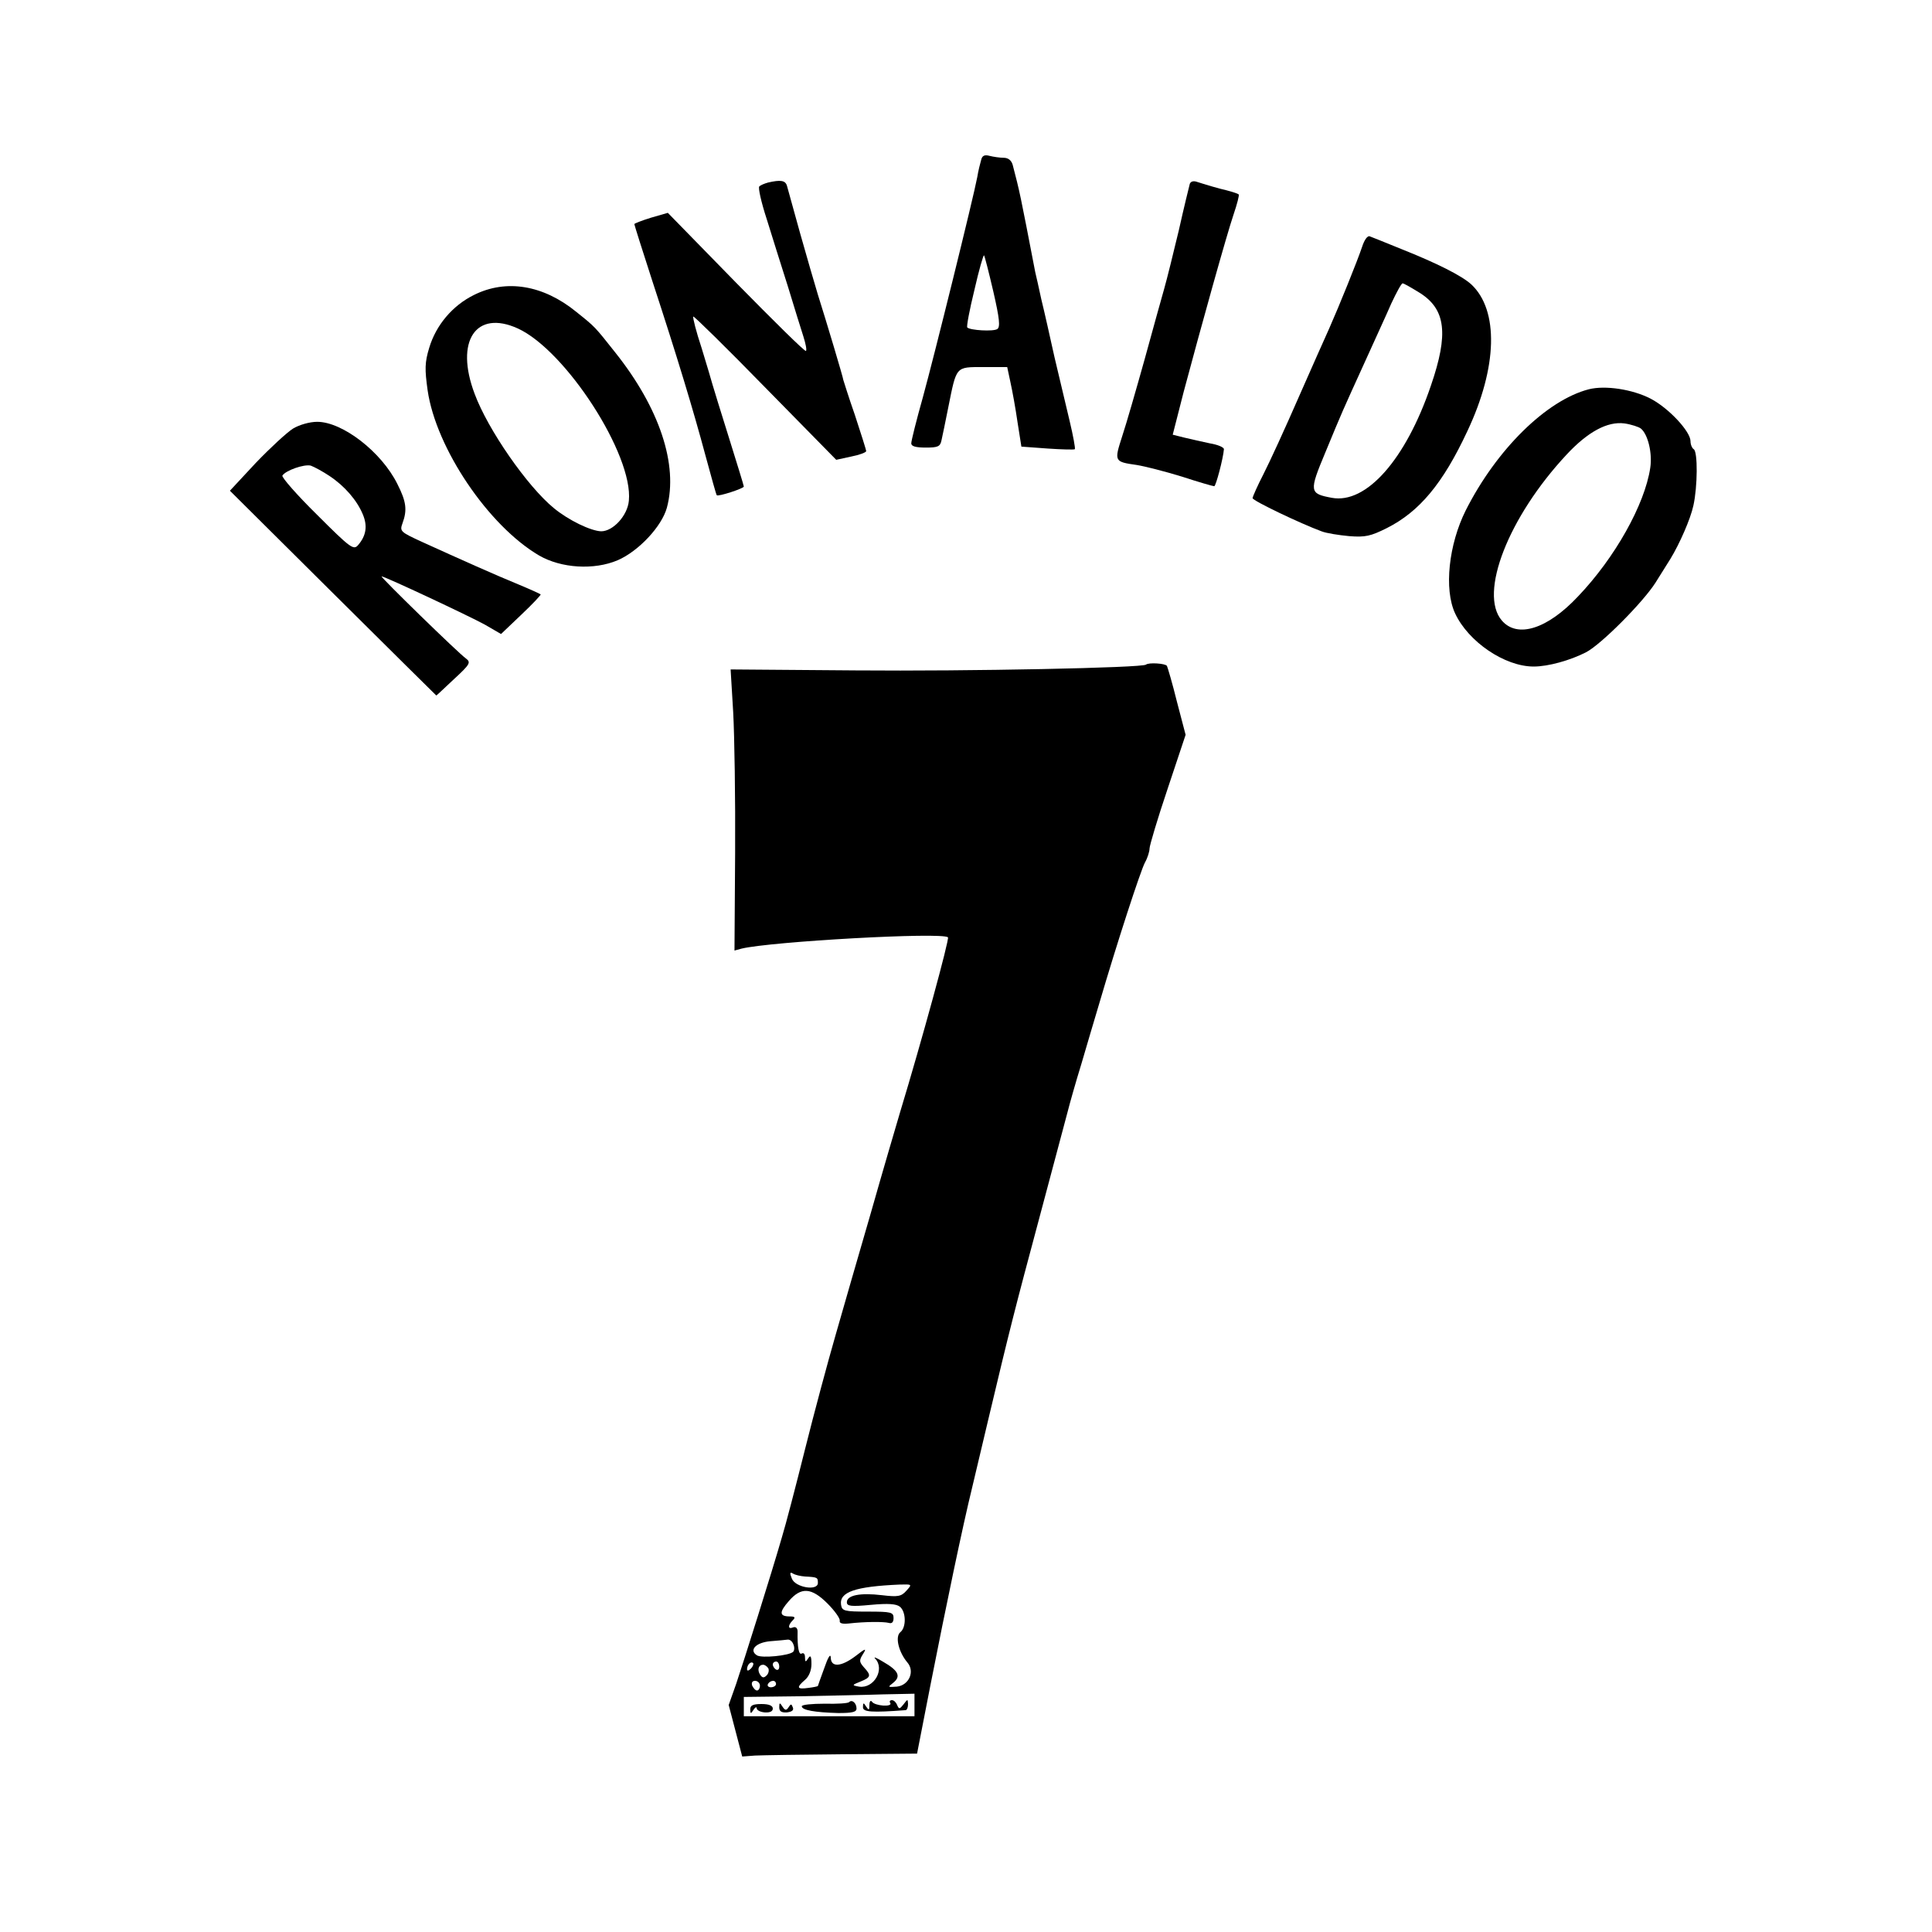 <?xml version="1.0" standalone="no"?>
<!DOCTYPE svg PUBLIC "-//W3C//DTD SVG 20010904//EN"
 "http://www.w3.org/TR/2001/REC-SVG-20010904/DTD/svg10.dtd">
<svg version="1.0" xmlns="http://www.w3.org/2000/svg"
 width="600pt" height="600pt" viewBox="0 0 600 600"
 preserveAspectRatio="xMidYMid meet">

<g transform="translate(0,600) scale(0.1,-0.1)"
fill="#000000" stroke="none">
<path d="M3047 5503 c-3 -10 -9 -34 -12 -53 -12 -64 -133 -553 -169 -684 -20
-71 -36 -135 -36 -143 0 -9 14 -13 45 -13 38 0 45 3 49 23 3 12 12 58 21 102
26 129 22 125 109 125 l74 0 10 -47 c6 -27 16 -82 22 -124 l12 -76 82 -6 c44
-3 82 -4 84 -2 2 2 -5 41 -16 87 -11 46 -32 135 -47 198 -14 63 -32 144 -41
180 -8 36 -16 74 -19 85 -47 244 -48 249 -70 333 -4 14 -14 22 -28 22 -12 0
-32 3 -44 6 -15 4 -23 1 -26 -13z m38 -409 c19 -83 22 -110 12 -116 -12 -8
-84 -4 -93 5 -3 2 7 55 22 116 14 62 28 110 30 108 2 -2 15 -53 29 -113z"/>
<path d="M2385 5433 c-11 -3 -23 -8 -27 -12 -4 -4 6 -49 23 -101 16 -52 46
-147 66 -210 19 -63 41 -133 48 -155 7 -22 11 -42 8 -45 -3 -3 -100 93 -217
212 l-212 217 -52 -15 c-29 -9 -52 -18 -52 -20 0 -2 25 -82 56 -177 77 -235
127 -400 165 -542 18 -66 33 -121 35 -123 4 -5 84 21 84 27 0 3 -21 71 -46
151 -25 80 -48 154 -51 165 -3 11 -18 62 -34 114 -17 51 -28 95 -26 98 2 2
103 -97 224 -221 l220 -224 46 10 c26 5 47 13 47 17 0 4 -16 54 -35 112 -20
57 -35 106 -36 109 0 6 -53 183 -79 265 -10 33 -35 119 -55 190 -20 72 -38
138 -41 148 -5 17 -20 19 -59 10z"/>
<path d="M3695 5429 c-2 -8 -18 -72 -34 -144 -17 -71 -37 -152 -45 -180 -8
-27 -35 -126 -61 -220 -26 -93 -57 -201 -70 -240 -25 -78 -25 -79 45 -89 25
-4 88 -20 140 -36 52 -17 97 -30 101 -30 5 0 28 87 30 115 0 6 -19 14 -43 18
-23 5 -60 13 -80 18 l-36 9 34 133 c55 206 133 486 155 551 11 32 18 60 16 62
-2 3 -28 11 -58 18 -30 8 -62 18 -71 21 -11 4 -20 2 -23 -6z"/>
<path d="M4230 5233 c-14 -42 -71 -183 -102 -253 -11 -24 -54 -121 -95 -214
-41 -94 -90 -201 -109 -238 -19 -37 -34 -71 -34 -75 0 -8 149 -79 214 -103 15
-6 54 -12 86 -15 50 -4 67 0 117 25 101 51 174 138 250 301 94 199 98 376 12
456 -30 27 -105 65 -218 110 -47 19 -91 37 -97 39 -7 3 -17 -11 -24 -33z m180
-143 c80 -51 89 -127 34 -287 -78 -230 -201 -369 -308 -349 -70 13 -71 19 -20
141 55 133 50 121 120 275 31 69 70 153 85 188 16 34 31 62 35 62 4 0 28 -14
54 -30z"/>
<path d="M1472 5084 c-67 -33 -118 -94 -139 -164 -14 -46 -14 -67 -5 -132 26
-180 189 -421 346 -513 69 -40 171 -46 244 -15 65 28 137 105 153 163 36 133
-23 310 -160 482 -65 82 -62 79 -122 127 -102 83 -217 102 -317 52z m136 -104
c149 -68 359 -393 345 -535 -4 -46 -49 -95 -86 -95 -32 1 -101 34 -147 72 -82
67 -205 244 -246 355 -62 164 4 262 134 203z"/>
<path d="M4934 4791 c-131 -34 -286 -186 -382 -376 -53 -106 -68 -245 -33
-320 41 -88 154 -165 244 -165 45 0 113 19 162 44 47 24 177 155 216 216 19
30 40 64 47 75 28 46 62 123 71 165 13 58 14 167 1 175 -5 3 -10 14 -10 25 0
30 -68 103 -124 132 -56 29 -141 42 -192 29z m162 -122 c22 -18 36 -77 29
-122 -17 -114 -110 -280 -225 -400 -95 -101 -188 -130 -236 -74 -72 84 20 321
201 515 66 71 127 104 180 97 21 -3 45 -11 51 -16z"/>
<path d="M910 4669 c-19 -12 -71 -60 -116 -107 l-80 -86 320 -318 c176 -175
321 -318 321 -318 1 0 25 23 55 51 50 46 53 52 37 64 -23 16 -268 255 -262
255 10 0 274 -124 321 -150 l50 -29 63 60 c35 33 62 62 60 63 -2 2 -33 16 -69
31 -71 29 -185 80 -297 131 -70 32 -72 34 -63 59 15 41 12 67 -16 122 -49 99
-170 193 -249 193 -23 0 -55 -9 -75 -21z m113 -147 c47 -31 86 -76 104 -120
15 -36 10 -66 -15 -95 -14 -16 -23 -10 -128 95 -62 61 -110 116 -107 121 10
16 67 36 88 31 11 -4 37 -18 58 -32z"/>
<path d="M3559 3936 c-10 -10 -550 -21 -902 -18 l-388 3 8 -133 c4 -73 7 -270
6 -436 l-2 -304 22 6 c91 22 624 52 641 35 5 -5 -81 -320 -149 -544 -13 -44
-54 -183 -90 -310 -37 -126 -86 -298 -110 -381 -24 -83 -67 -243 -95 -355 -28
-112 -60 -235 -72 -274 -32 -111 -118 -384 -142 -455 l-23 -65 21 -80 21 -80
40 3 c22 1 144 3 271 4 l232 2 41 210 c49 249 101 498 130 616 11 47 34 144
51 215 65 274 84 348 157 620 41 154 81 303 88 330 7 28 26 95 43 150 16 55
41 139 55 186 56 191 129 415 143 441 8 14 14 34 14 43 0 9 25 93 56 185 l56
168 -27 103 c-14 57 -29 107 -31 111 -5 8 -57 11 -65 4z m-1059 -2832 c39 -2
40 -3 40 -20 0 -26 -71 -14 -81 14 -7 17 -6 21 4 15 6 -4 23 -8 37 -9z m315
-44 c-16 -18 -26 -20 -76 -14 -68 8 -109 0 -109 -22 0 -12 12 -14 75 -8 54 5
79 3 90 -6 19 -16 20 -64 1 -79 -17 -14 -5 -62 22 -94 24 -28 5 -71 -33 -75
-28 -2 -29 -2 -11 12 25 20 16 38 -31 65 -21 13 -32 17 -25 10 31 -33 -4 -94
-50 -87 -23 4 -23 5 5 16 32 13 33 19 10 44 -15 17 -15 22 -3 41 12 19 9 19
-23 -6 -45 -34 -77 -36 -77 -4 -1 13 -9 -1 -20 -33 -11 -30 -20 -55 -20 -56 0
-1 -13 -4 -30 -6 -35 -5 -38 1 -10 25 12 10 20 29 20 49 0 25 -3 29 -10 18 -8
-13 -10 -12 -10 3 0 10 -4 15 -10 12 -9 -6 -14 18 -13 68 0 11 -6 16 -14 13
-16 -7 -17 6 -1 22 9 9 7 12 -9 12 -33 0 -34 13 -3 48 38 44 70 42 120 -8 22
-22 39 -46 38 -53 -2 -8 7 -11 27 -9 52 6 109 6 125 2 10 -3 15 2 15 15 0 18
-7 20 -80 20 -73 0 -80 2 -83 21 -6 40 44 57 182 63 39 1 39 1 21 -19z m-351
-167 c4 -9 3 -20 -1 -23 -13 -12 -97 -20 -112 -11 -26 16 -4 40 41 44 24 2 48
4 54 5 7 1 15 -6 18 -15z m-132 -75 c-7 -7 -12 -8 -12 -2 0 14 12 26 19 19 2
-3 -1 -11 -7 -17z m88 6 c0 -8 -4 -12 -10 -9 -5 3 -10 10 -10 16 0 5 5 9 10 9
6 0 10 -7 10 -16z m-34 -5 c3 -6 1 -16 -5 -22 -9 -9 -14 -8 -21 3 -9 15 -4 30
10 30 5 0 12 -5 16 -11z m-26 -54 c0 -8 -4 -15 -9 -15 -5 0 -11 7 -15 15 -3 9
0 15 9 15 8 0 15 -7 15 -15z m50 5 c0 -5 -7 -10 -16 -10 -8 0 -12 5 -9 10 3 6
10 10 16 10 5 0 9 -4 9 -10z m430 -65 l0 -35 -265 0 -265 0 0 30 0 30 168 2
c92 2 211 4 265 6 l97 2 0 -35z"/>
<path d="M2637 714 c-3 -4 -38 -6 -76 -5 -39 0 -71 -3 -71 -8 0 -12 40 -19
113 -21 44 0 57 3 57 14 0 17 -14 29 -23 20z"/>
<path d="M2700 705 c0 -17 -2 -17 -10 -5 -8 13 -10 13 -10 -2 0 -15 27 -17
133 -9 4 1 7 9 7 19 -1 16 -1 16 -14 -1 -12 -15 -14 -16 -20 -2 -3 8 -10 15
-16 15 -6 0 -9 -4 -5 -9 7 -13 -48 -9 -57 4 -4 6 -8 1 -8 -10z"/>
<path d="M2330 692 c0 -15 2 -15 10 -2 5 8 10 10 10 5 0 -6 11 -12 25 -13 16
-1 25 3 25 12 0 9 -12 14 -35 14 -26 0 -35 -4 -35 -16z"/>
<path d="M2420 698 c0 -13 7 -17 24 -16 16 2 22 7 18 16 -4 11 -6 11 -13 0 -7
-11 -11 -10 -19 2 -8 13 -10 13 -10 -2z"/>
</g>
</svg>

